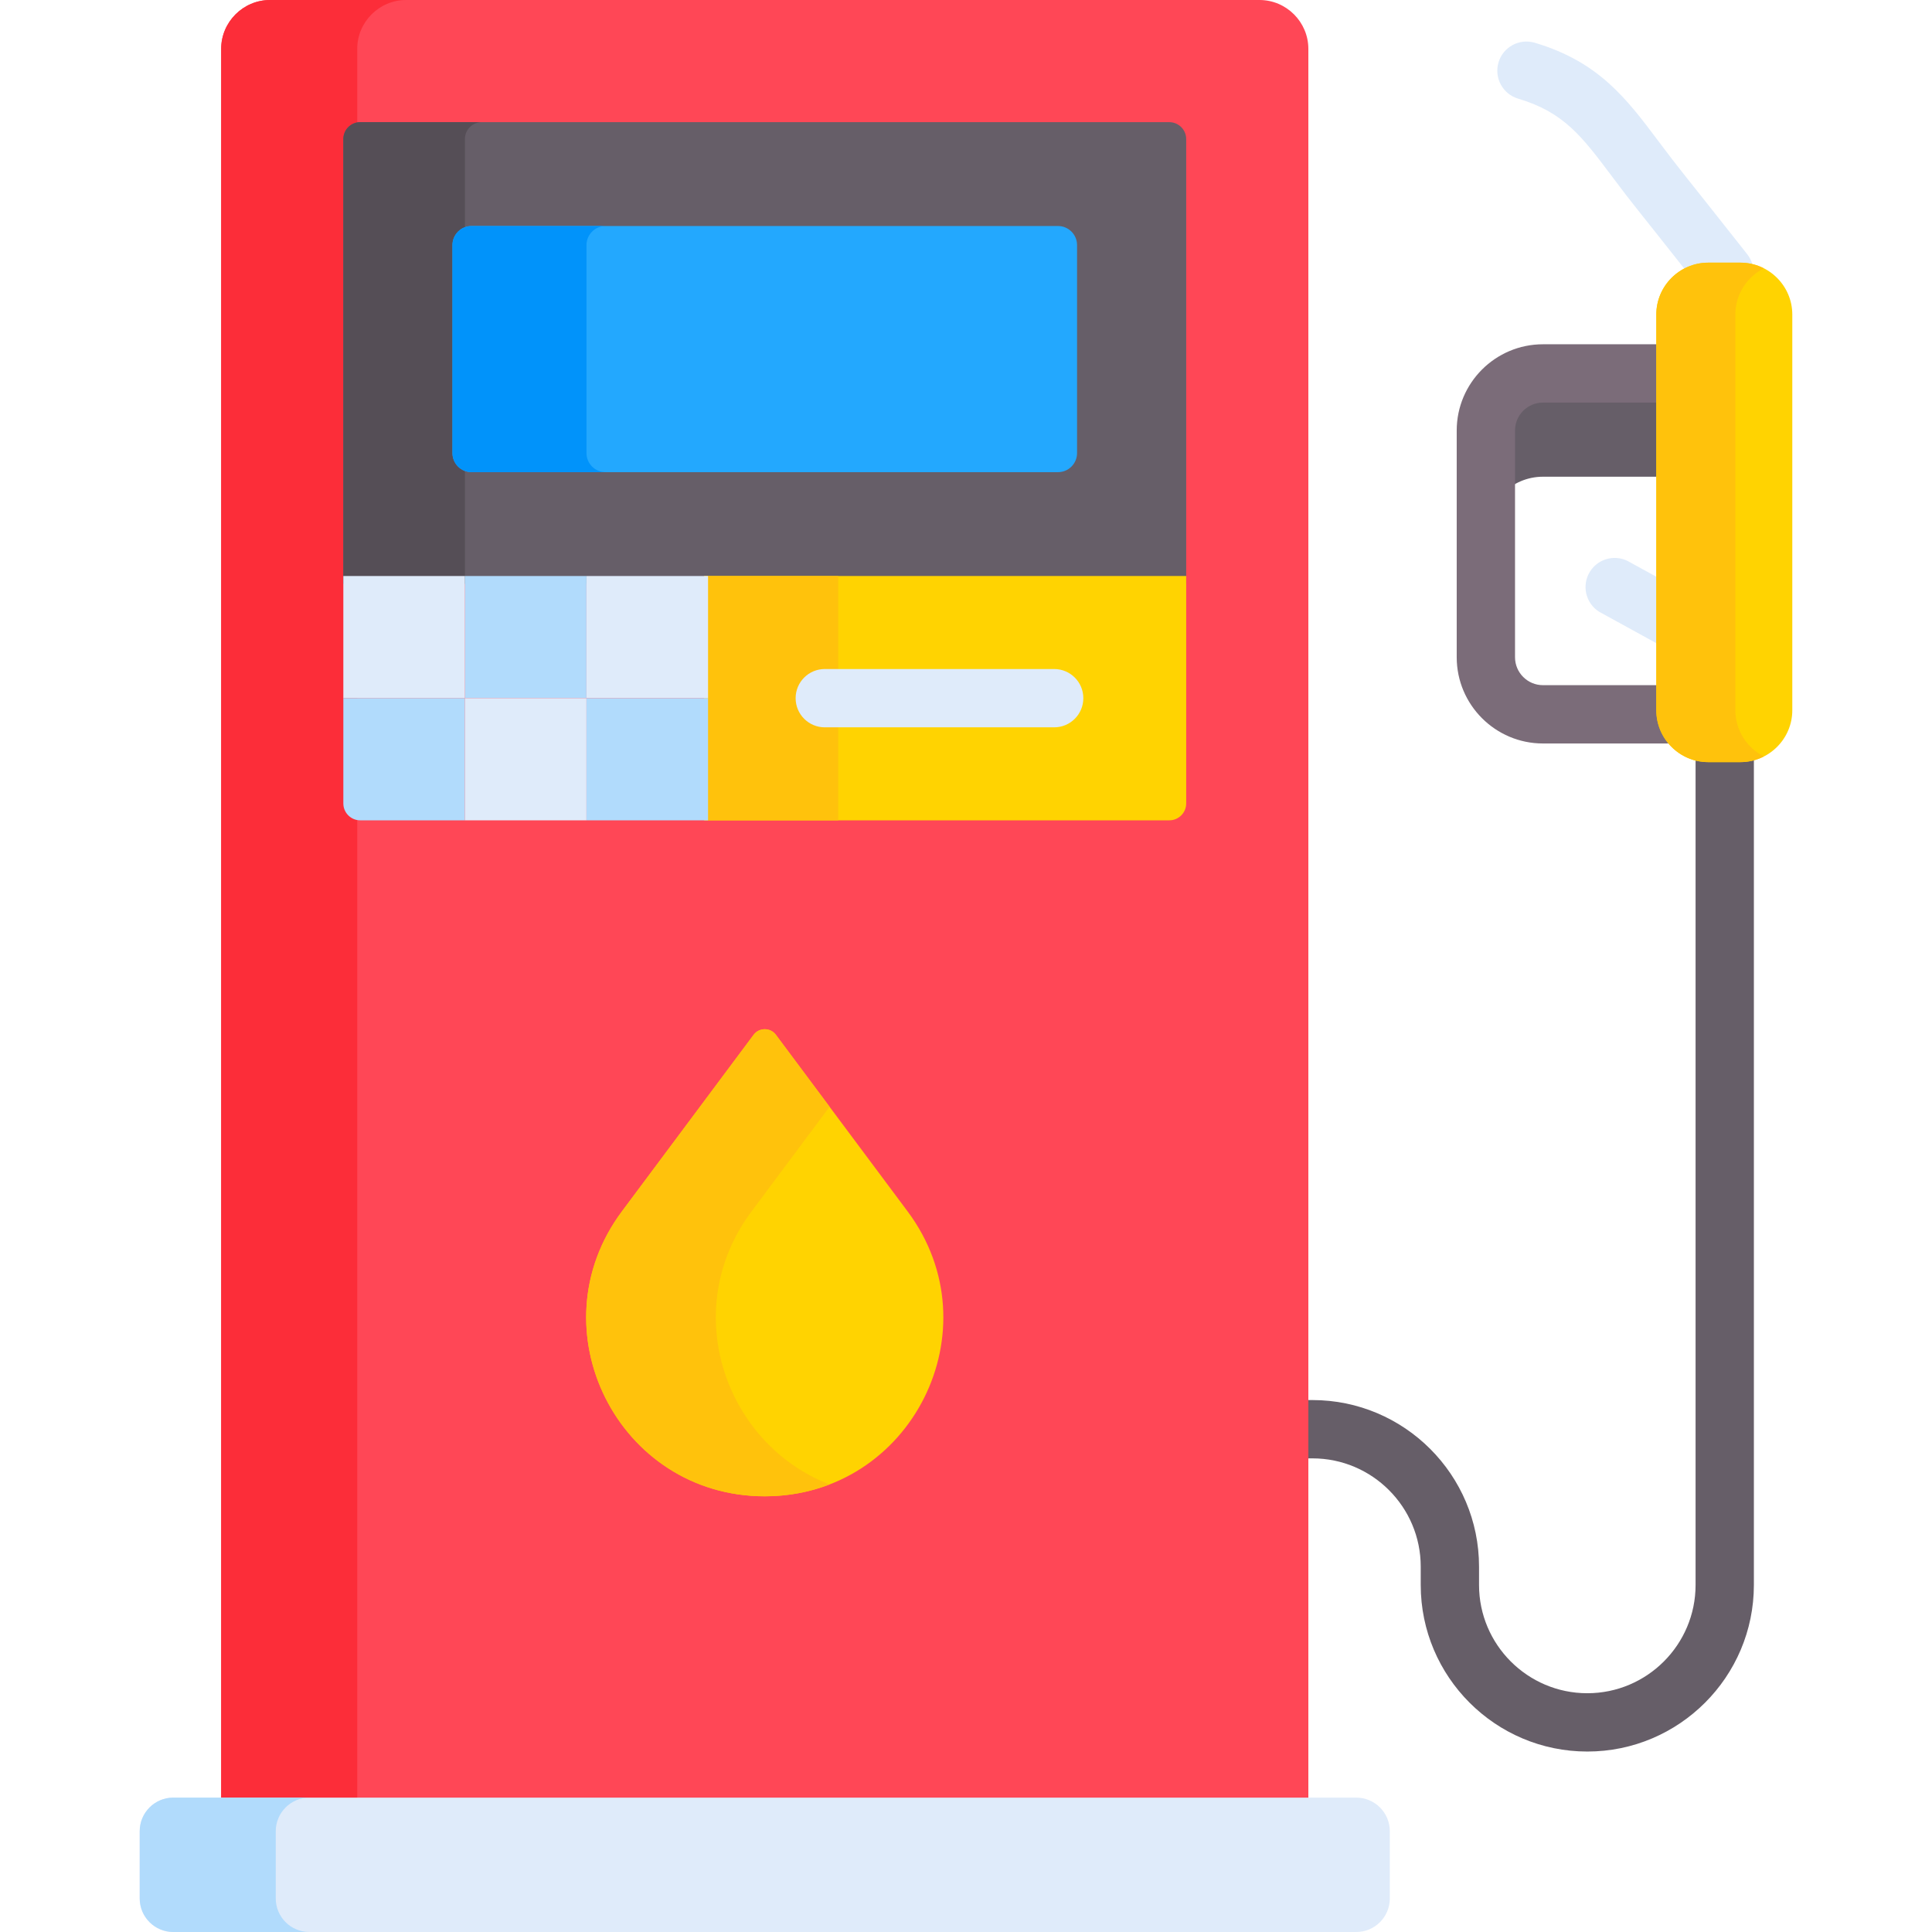 <svg id="Capa_1" enable-background="new 0 0 512 512" height="512" viewBox="0 0 512 512" width="512" xmlns="http://www.w3.org/2000/svg"><g><path d="m439.97 98.963h-31.074c-8.32 0-15.127 6.807-15.127 15.127v27.373c0-8.32 6.807-15.127 15.127-15.127h31.074z" fill="#665e68"/><g><path d="m450.901 76.946c-19.383-24.593-17.126-21.421-23.742-30.237-7.94-10.582-12.732-16.968-24.833-20.566-4.09-1.215-6.42-5.517-5.204-9.608 1.216-4.09 5.516-6.42 9.608-5.204 16.993 5.053 24.313 14.808 32.789 26.104 6.446 8.592 4.513 5.836 23.497 29.919 2.649 3.346 2.085 8.205-1.261 10.854-3.345 2.647-8.205 2.082-10.854-1.262z" fill="#dfebfa"/></g><path d="m457.072 191.152c-4.267 0-7.726 3.459-7.726 7.726v221.153c0 15.821-12.872 28.692-28.693 28.692s-28.693-12.871-28.693-28.692v-4.856c0-24.341-19.803-44.145-44.145-44.145h-1.089-20.081c-4.267 0-7.726 3.459-7.726 7.726s3.459 7.726 7.726 7.726h20.081 1.089c15.821 0 28.692 12.871 28.692 28.692v4.856c0 24.341 19.803 44.145 44.145 44.145s44.145-19.804 44.145-44.145v-221.151c.001-4.268-3.458-7.727-7.725-7.727z" fill="#665e68"/><g><path d="m346.727 479.479v-466.529c0-7.122-5.827-12.95-12.95-12.95h-262.215c-7.122 0-12.95 5.827-12.95 12.95v466.53h288.115z" fill="#ff4756"/></g><path d="m107.619 0h-36.056c-7.122 0-12.95 5.827-12.95 12.95v466.53h36.056v-466.53c0-7.123 5.827-12.95 12.95-12.95z" fill="#fc2d39"/><path d="m314.353 154.709v-117.852c0-2.476-2.007-4.483-4.483-4.483h-214.4c-2.476 0-4.483 2.007-4.483 4.483v117.852z" fill="#665e68"/><path d="m127.688 32.374h-32.218c-2.476 0-4.483 2.007-4.483 4.483v117.852h32.218v-117.852c0-2.476 2.007-4.483 4.483-4.483z" fill="#554e56"/><path d="m240.538 321.05-34.914-46.813c-1.474-1.977-4.435-1.977-5.91 0l-34.914 46.813c-23.238 31.159-1.002 75.483 37.869 75.483 38.871 0 61.108-44.325 37.869-75.483z" fill="#ffd301"/><path d="m199.159 321.049 20.689-27.741-14.224-19.072c-1.474-1.977-4.436-1.977-5.91 0l-34.914 46.813c-23.238 31.158-1.002 75.483 37.869 75.483 6.187 0 11.951-1.127 17.179-3.141-27.615-10.64-40.228-46.143-20.689-72.342z" fill="#ffc20c"/><g><path d="m445.113 172.765c-1.397 0-2.81-.378-4.083-1.173l-17.211-9.455c-3.62-2.259-4.723-7.024-2.464-10.645 2.259-3.62 7.024-4.725 10.645-2.464l17.211 9.455c3.62 2.259 4.723 7.024 2.464 10.645-1.465 2.347-3.984 3.637-6.562 3.637z" fill="#dfebfa"/></g><path d="m439.97 188.232v-6.656h-31.073c-4.08 0-7.4-3.32-7.4-7.4v-60.086c0-4.08 3.32-7.4 7.4-7.4h31.073v-15.453h-31.073c-12.601 0-22.853 10.252-22.853 22.853v60.087c0 12.602 10.252 22.853 22.853 22.853h34.286c-2.002-2.388-3.213-5.457-3.213-8.798z" fill="#7b6c79"/><path d="m359.413 476.389h-313.487c-4.917 0-8.903 3.986-8.903 8.903v17.805c0 4.917 3.986 8.903 8.903 8.903h313.487c4.917 0 8.903-3.986 8.903-8.903v-17.805c.001-4.917-3.986-8.903-8.903-8.903z" fill="#dfebfa"/><path d="m73.079 503.097v-17.805c0-4.917 3.986-8.903 8.903-8.903h-36.056c-4.917 0-8.903 3.986-8.903 8.903v17.805c0 4.917 3.986 8.903 8.903 8.903h36.056c-4.917 0-8.903-3.986-8.903-8.903z" fill="#b1dbfc"/><path d="m280.372 59.895h-155.404c-2.795 0-5.061 2.266-5.061 5.061v55.11c0 2.795 2.266 5.061 5.061 5.061h155.404c2.795 0 5.061-2.266 5.061-5.061v-55.11c0-2.795-2.266-5.061-5.061-5.061z" fill="#23a8fe"/><path d="m155.423 120.066v-55.11c0-2.795 2.266-5.061 5.061-5.061h-35.517c-2.795 0-5.061 2.266-5.061 5.061v55.11c0 2.795 2.266 5.061 5.061 5.061h35.517c-2.795 0-5.061-2.266-5.061-5.061z" fill="#0193fa"/><path d="m461.241 69.61h-8.564c-7.555 0-13.737 6.182-13.737 13.737v104.885c0 7.555 6.182 13.737 13.737 13.737h8.564c7.555 0 13.737-6.182 13.737-13.737v-104.885c-.001-7.555-6.182-13.737-13.737-13.737z" fill="#ffd301"/><path d="m459.887 188.232v-104.885c0-5.329 3.082-9.963 7.545-12.238-1.865-.95-3.965-1.499-6.191-1.499h-8.564c-7.555 0-13.737 6.182-13.737 13.737v104.885c0 7.555 6.181 13.737 13.737 13.737h8.564c2.226 0 4.327-.548 6.191-1.499-4.464-2.275-7.545-6.909-7.545-12.238z" fill="#ffc20c"/><path d="m186.611 152.649v64.748h123.259c2.476 0 4.483-2.007 4.483-4.483v-60.265z" fill="#ffd301"/><path d="m186.611 152.649h35.517v64.748h-35.517z" fill="#ffc20c"/><path d="m123.205 152.649h32.218v32.374h-32.218z" fill="#b1dbfc"/><g fill="#dfebfa"><path d="m155.423 152.649h32.218v32.374h-32.218z"/><path d="m90.987 152.649h32.218v32.374h-32.218z"/><rect height="32.374" width="0" x="123.205" y="152.649"/></g><path d="m90.987 185.023v27.89c0 2.476 2.007 4.483 4.483 4.483h27.735v-32.374h-32.218z" fill="#b1dbfc"/><path d="m123.205 185.023v32.374h32.218v-32.374z" fill="#dfebfa"/><path d="m155.423 185.023h32.218v32.374h-32.218z" fill="#b1dbfc"/><rect fill="#dfebfa" height="0" width="32.218" x="90.987" y="185.023"/><rect fill="#dfebfa" height="0" width="0" x="123.205" y="185.023"/><g><path d="m279.368 192.75h-60.791c-4.267 0-7.726-3.459-7.726-7.726 0-4.268 3.459-7.726 7.726-7.726h60.791c4.267 0 7.726 3.459 7.726 7.726s-3.459 7.726-7.726 7.726z" fill="#dfebfa"/></g></g></svg>